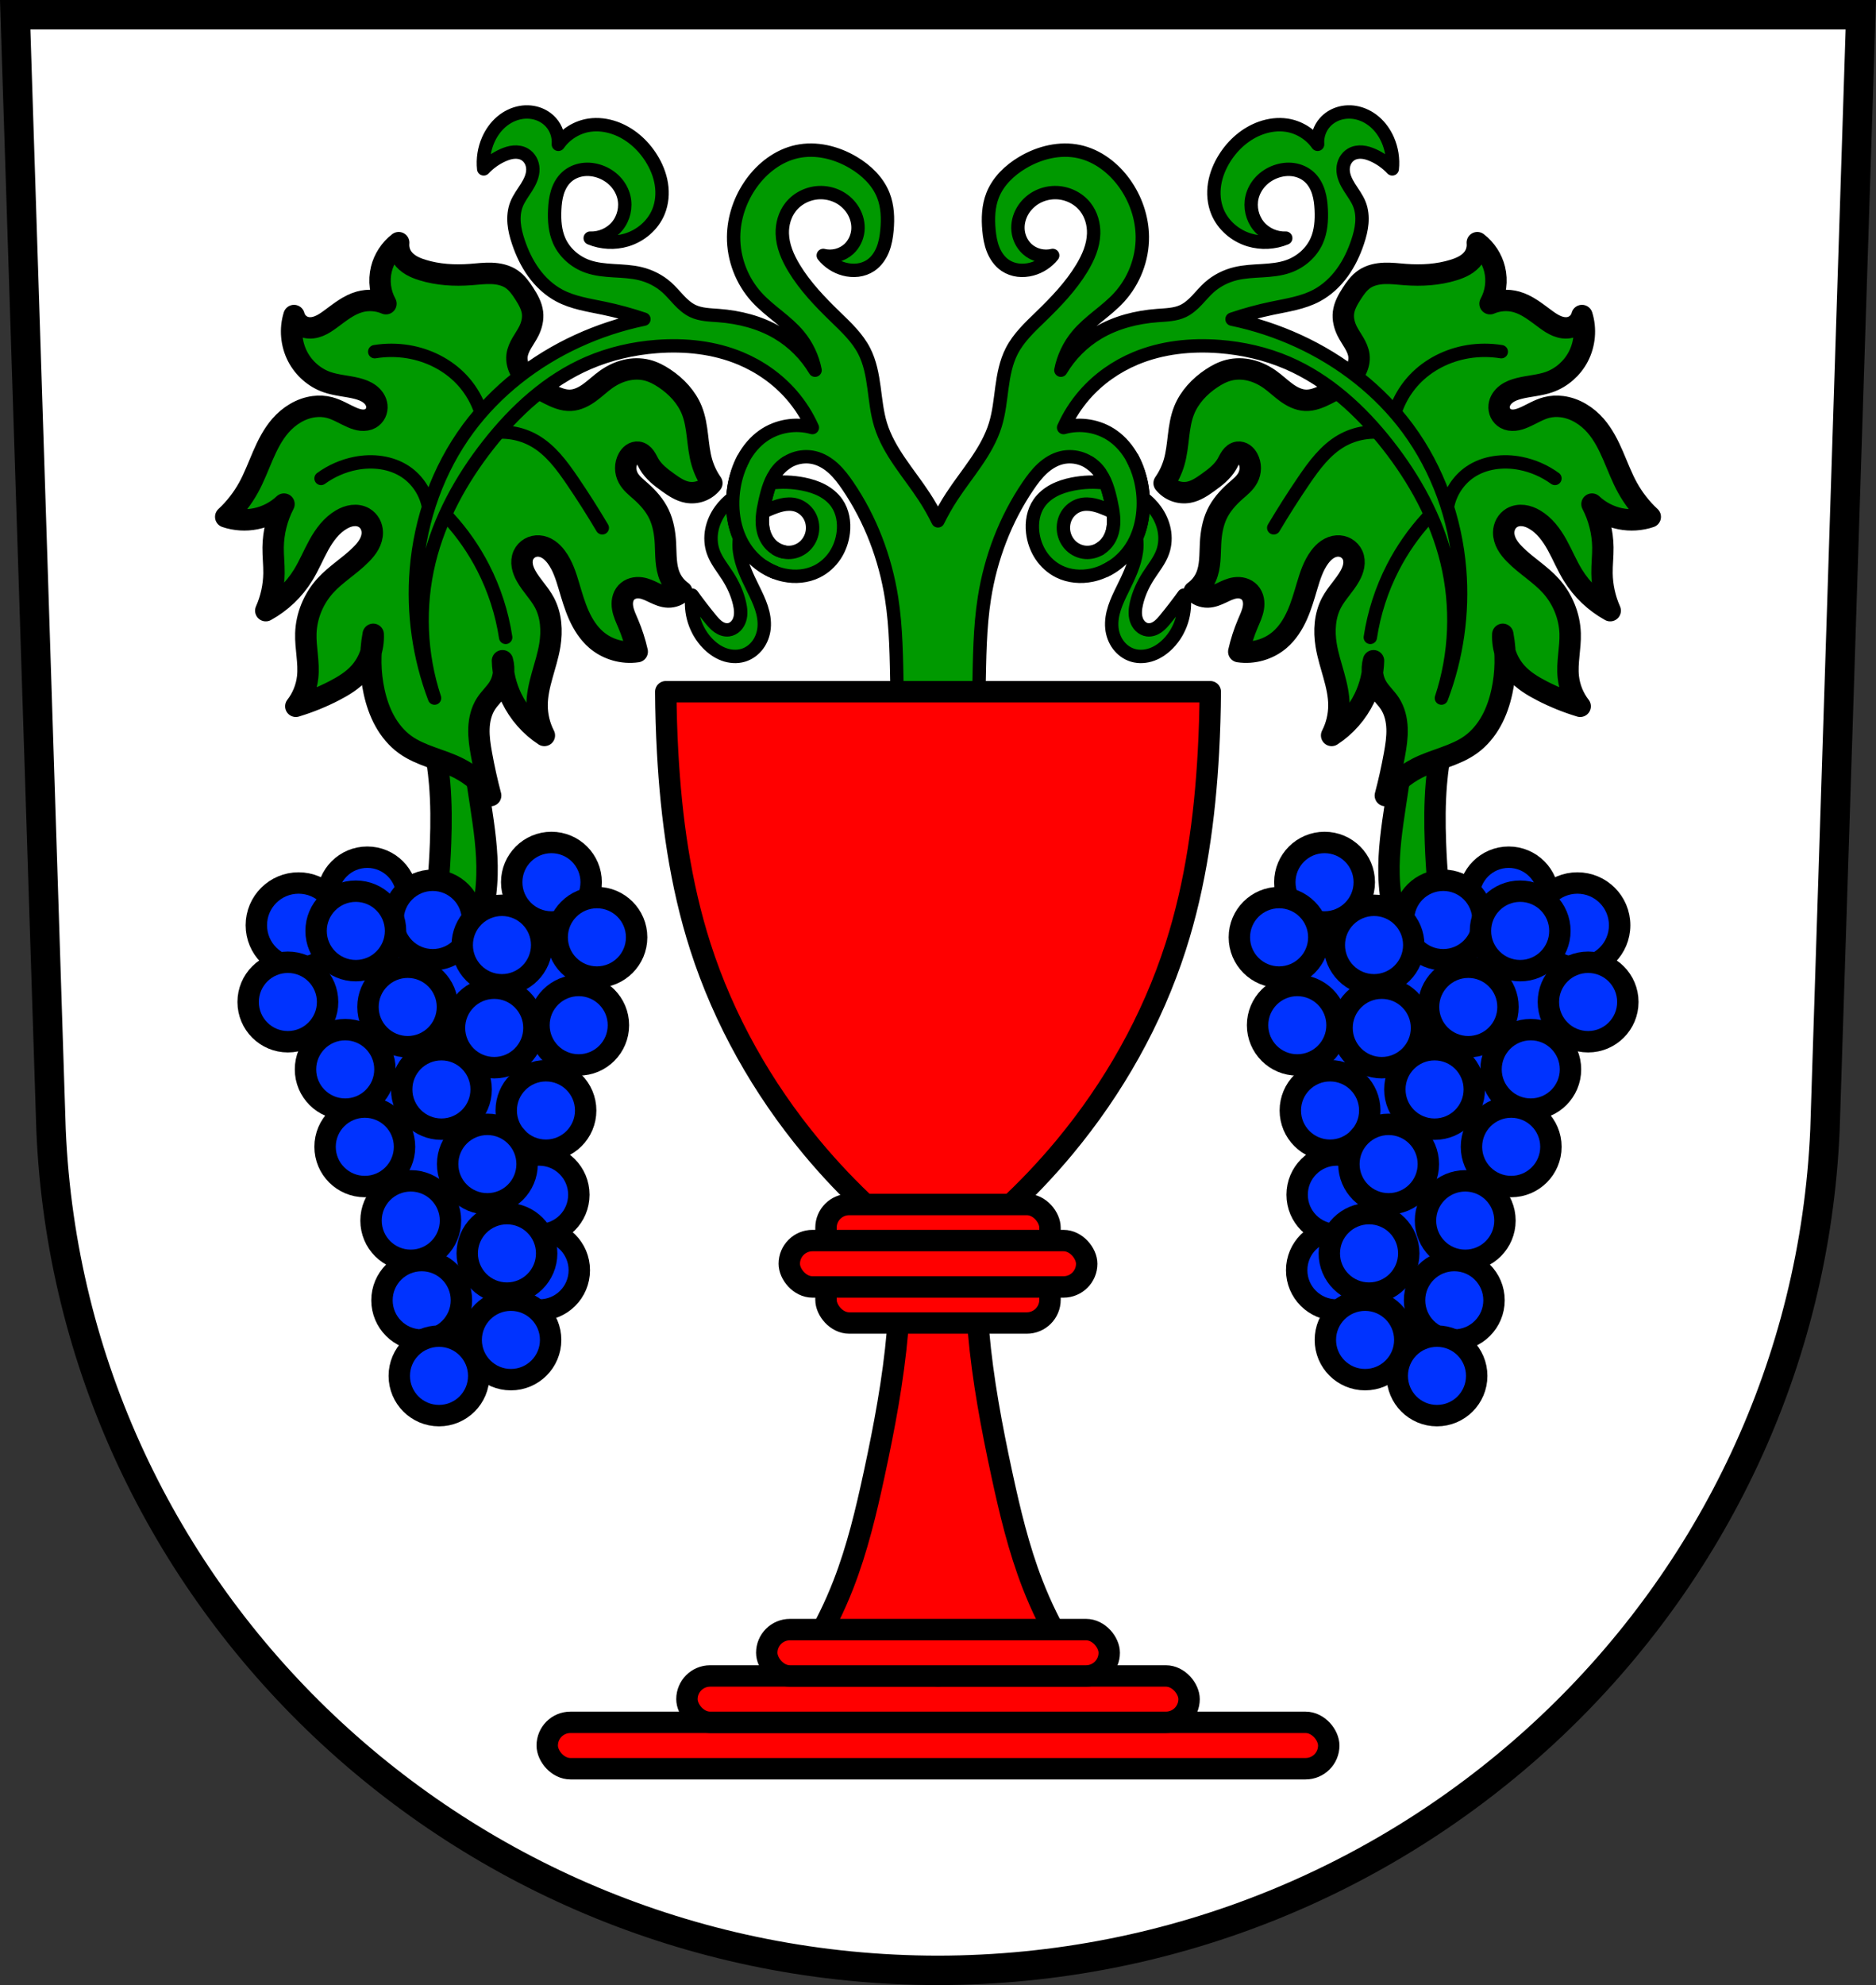<svg xmlns="http://www.w3.org/2000/svg" width="701.33" height="741.77" viewBox="0 0 701.334 741.769"><rect x="0" y="0" width="701.334" height="741.769" fill="#333333" stroke="none"/><g transform="translate(-33.16-15.478)"><g fill-rule="evenodd"><path d="m38.84 20.978l13.398 416.62c7.415 175.25 153.92 314.05 331.59 314.14 177.51-.215 324.07-139.06 331.59-314.14l13.398-416.62h-344.98z" fill="#fff" stroke="#000" stroke-width="11"/><g fill="#03f"><path d="m606 355.65l21.292 12.02c-.547 3.939-1.35 7.842-2.404 11.676-1.868 6.8-4.524 13.382-7.898 19.574-3.421 13.864-8.02 27.436-13.736 40.523-4.826 11.05-9.881 22.01-14.08 33.31l-8.929 24.04-4.808 18.888-12.706 1.717c-3.962-1.456-7.688-3.552-10.989-6.181-5.83-4.644-10.33-11.03-12.363-18.201-1.584-5.586-1.665-11.486-1.386-17.286.279-5.8.907-11.596.7-17.399-.332-9.306-2.798-18.381-4.808-27.473-.984-4.45-1.861-8.923-2.747-13.393-1.597-8.06-4.02-15.941-7.555-23.352l-7.212-15.11v-14.767l5.838-8.242 23.695 3.778 24.726-3.091c1.878-2.37 4.226-4.366 6.868-5.838 4.546-2.533 9.964-3.466 15.1-2.6 5.132.866 9.943 3.524 13.407 7.408"/><path d="m166.06 364.04l-21.292 12.02c.547 3.939 1.35 7.842 2.404 11.676 1.868 6.8 4.524 13.382 7.898 19.574 3.421 13.864 8.02 27.436 13.736 40.523 4.826 11.05 9.881 22.01 14.08 33.31l8.929 24.04 4.808 18.888 12.706 1.717c3.962-1.456 7.688-3.552 10.989-6.181 5.83-4.644 10.33-11.03 12.363-18.201 1.584-5.586 1.665-11.486 1.386-17.286-.279-5.8-.907-11.596-.7-17.399.332-9.306 2.798-18.381 4.808-27.473.984-4.45 1.861-8.923 2.747-13.393 1.597-8.06 4.02-15.941 7.555-23.352l7.212-15.11v-14.767l-5.838-8.242-23.695 3.778-24.726-3.091c-1.878-2.37-4.226-4.366-6.868-5.838-4.546-2.533-9.964-3.466-15.1-2.6-5.132.866-9.943 3.524-13.407 7.408"/></g><g stroke="#000"><g fill="#090" stroke-linejoin="round" stroke-width="8"><path d="m191.06 277.35c3.402 10.01 5.579 20.437 6.467 30.973.62 7.354.613 14.748.34 22.12-.384 10.361-1.293 20.702-2.723 30.971l13.955 8.85c3.786-8.802 5.876-18.329 6.125-27.908.228-8.781-1.074-17.521-2.383-26.21-1.795-11.915-3.61-23.827-5.445-35.736l-16.336-3.064zm385.54 0l-16.338 3.064c-1.835 11.909-3.65 23.821-5.445 35.736-1.309 8.686-2.611 17.426-2.383 26.21.249 9.579 2.341 19.11 6.127 27.908l13.955-8.85c-1.43-10.269-2.339-20.61-2.723-30.971-.273-7.375-.28-14.769.34-22.12.888-10.535 3.065-20.962 6.467-30.973z"/><path d="m230.88 157.89c-1.362-1.21-2.568-2.619-3.391-4.244-.823-1.625-1.247-3.477-1.034-5.286.201-1.701.948-3.289 1.811-4.769.863-1.479 1.854-2.886 2.614-4.421 1.042-2.103 1.636-4.477 1.361-6.807-.306-2.597-1.651-4.946-3.063-7.147-1.312-2.044-2.755-4.081-4.765-5.446-2.17-1.473-4.843-2.043-7.465-2.141-2.621-.098-5.236.244-7.851.439-6.06.452-12.237.103-18.04-1.702-1.44-.448-2.861-.988-4.161-1.752-1.3-.764-2.482-1.763-3.327-3.01-1.07-1.582-1.561-3.546-1.361-5.446-3.182 2.439-5.501 5.979-6.467 9.87-1.072 4.32-.451 9.04 1.702 12.933-3.084-1.34-6.631-1.585-9.87-.681-4.091 1.142-7.463 3.959-10.891 6.467-1.348.986-2.738 1.942-4.287 2.568-1.549.625-3.283.903-4.902.496-1.062-.267-2.049-.827-2.823-1.601-.774-.774-1.334-1.761-1.601-2.823-1.562 5.02-1.062 10.65 1.361 15.316 2.277 4.384 6.234 7.885 10.891 9.53 3.613 1.276 7.517 1.445 11.232 2.382 1.705.43 3.398 1.038 4.802 2.097.702.529 1.325 1.169 1.798 1.911.473.741.794 1.585.888 2.459.101.935-.062 1.898-.478 2.742-.416.843-1.085 1.562-1.904 2.023-1.026.578-2.25.741-3.421.622-1.172-.119-2.301-.503-3.386-.962-2.858-1.21-5.506-2.96-8.509-3.744-1.881-.491-3.858-.585-5.786-.34-4.896.621-9.355 3.422-12.593 7.147-2.857 3.286-4.828 7.241-6.556 11.237-1.728 3.997-3.251 8.095-5.356 11.907-2.237 4.05-5.121 7.741-8.509 10.891 3.576 1.207 7.47 1.457 11.171.716 3.955-.791 7.678-2.714 10.612-5.481-2.59 4.978-3.993 10.568-4.059 16.179-.038 3.231.359 6.456.315 9.687-.065 4.794-1.114 9.573-3.063 13.954 5.686-3.13 10.544-7.751 13.954-13.274 2.238-3.624 3.848-7.597 5.915-11.321 2.067-3.724 4.701-7.293 8.379-9.44 1.289-.752 2.704-1.321 4.186-1.497 1.482-.176 3.036.059 4.322.816.937.552 1.712 1.369 2.238 2.321.525.952.802 2.037.826 3.124.034 1.564-.45 3.11-1.208 4.478-.758 1.369-1.781 2.573-2.876 3.69-4.227 4.309-9.585 7.418-13.614 11.912-4.335 4.835-6.94 11.208-7.147 17.698-.175 5.456 1.284 10.912.681 16.337-.439 3.944-1.988 7.759-4.425 10.891 4.928-1.488 9.719-3.427 14.295-5.786 3.49-1.799 6.908-3.885 9.53-6.807 3.466-3.862 5.34-9.111 5.105-14.295-1.316 7.07-1.2 14.413.34 21.442.835 3.81 2.092 7.547 3.982 10.958 1.891 3.411 4.431 6.494 7.59 8.782 5.941 4.303 13.551 5.507 20.08 8.849 4.699 2.405 8.817 5.935 11.912 10.211-1.338-5.057-2.473-10.168-3.404-15.316-.582-3.218-1.085-6.476-.969-9.744.116-3.268.884-6.576 2.671-9.316 1.415-2.169 3.418-3.915 4.765-6.126 1.777-2.918 2.282-6.581 1.361-9.87.144 4.821 1.312 9.609 3.404 13.954 2.718 5.647 7 10.529 12.253 13.954-1.776-3.459-2.718-7.343-2.723-11.232-.001-7.676 3.522-14.889 4.765-22.463.887-5.401.54-11.171-2.042-15.996-1.887-3.528-4.859-6.375-6.807-9.87-.665-1.193-1.21-2.468-1.443-3.814-.233-1.346-.141-2.77.422-4.01.491-1.084 1.332-2 2.36-2.602 1.028-.599 2.238-.876 3.426-.801 1.313.083 2.58.587 3.668 1.326 1.088.739 2.01 1.707 2.799 2.758 2.397 3.183 3.628 7.07 4.765 10.891 1.087 3.652 2.132 7.331 3.682 10.812 1.55 3.48 3.64 6.784 6.528 9.269 4.155 3.575 9.895 5.233 15.316 4.425-.813-3.61-1.953-7.146-3.404-10.551-.804-1.888-1.712-3.764-2.051-5.788-.17-1.012-.192-2.056.017-3.061.209-1 .657-1.969 1.353-2.723.671-.727 1.557-1.241 2.507-1.518.949-.277 1.96-.321 2.939-.184 1.788.25 3.433 1.079 5.065 1.85 1.632.771 3.34 1.509 5.145 1.553 1.883.047 3.773-.71 5.105-2.042-1.924-1.378-3.47-3.28-4.425-5.446-1.72-3.901-1.472-8.336-1.702-12.593-.203-3.751-.821-7.539-2.443-10.927-1.57-3.278-4.03-6.06-6.746-8.473-1.753-1.553-3.678-3.03-4.765-5.105-.575-1.099-.889-2.335-.893-3.575-.004-1.24.302-2.482.893-3.572.375-.691.873-1.329 1.517-1.78.645-.451 1.446-.703 2.227-.602.518.067 1.01.285 1.435.59.425.305.784.693 1.093 1.115.617.844 1.031 1.815 1.556 2.719 1.681 2.894 4.426 4.991 7.147 6.939 2.189 1.567 4.499 3.128 7.147 3.612 1.686.308 3.454.154 5.061-.442 1.607-.595 3.049-1.63 4.128-2.962-1.665-2.381-2.936-5.04-3.744-7.828-1.836-6.341-1.286-13.273-3.744-19.4-1.977-4.928-5.794-8.965-10.211-11.912-1.994-1.33-4.144-2.471-6.467-3.063-2.615-.666-5.392-.614-8.02.017-2.624.631-5.095 1.83-7.3 3.386-2.135 1.507-4.02 3.342-6.129 4.884-2.109 1.542-4.535 2.813-7.144 2.944-2.866.145-5.608-1.087-8.168-2.382-2.647-1.339-5.269-2.795-7.488-4.765z"/></g><g fill="none" stroke-linecap="round" stroke-width="5"><path d="m214.18 174.58c-.995-6.422-3.974-12.522-8.427-17.255-5.259-5.589-12.491-9.195-20.06-10.433-4.11-.672-8.33-.672-12.44 0"/><path d="m193.31 204.68c-.978-5.163-4.08-9.89-8.427-12.841-5.417-3.678-12.438-4.483-18.86-3.21-4.619.915-9.03 2.847-12.841 5.618"/><path d="m222.2 253.64c-1.375-9.07-4.233-17.92-8.427-26.08-3.435-6.687-7.764-12.915-12.841-18.459-1.661-1.814-3.403-3.555-5.217-5.217"/><path d="m258.32 212.71c-3.56-6-7.308-11.89-11.236-17.656-3.869-5.681-8.094-11.409-14.04-14.847-5.158-2.98-11.418-3.999-17.255-2.809"/></g><path d="m536.77 157.89c1.362-1.21 2.568-2.619 3.391-4.244.823-1.625 1.247-3.477 1.034-5.286-.201-1.701-.948-3.289-1.811-4.769-.863-1.479-1.854-2.886-2.614-4.421-1.042-2.103-1.636-4.477-1.361-6.807.306-2.597 1.651-4.946 3.063-7.147 1.312-2.044 2.755-4.081 4.765-5.446 2.17-1.473 4.843-2.043 7.465-2.141 2.621-.098 5.236.244 7.851.439 6.06.452 12.237.103 18.04-1.702 1.44-.448 2.861-.988 4.161-1.752 1.3-.764 2.482-1.763 3.327-3.01 1.07-1.582 1.561-3.546 1.361-5.446 3.182 2.439 5.501 5.979 6.467 9.87 1.072 4.32.451 9.04-1.702 12.933 3.084-1.34 6.631-1.585 9.87-.681 4.091 1.142 7.463 3.959 10.891 6.467 1.348.986 2.738 1.942 4.287 2.568 1.549.625 3.283.903 4.902.496 1.062-.267 2.049-.827 2.823-1.601.774-.774 1.334-1.761 1.601-2.823 1.562 5.02 1.062 10.65-1.361 15.316-2.277 4.384-6.234 7.885-10.891 9.53-3.613 1.276-7.517 1.445-11.232 2.382-1.705.43-3.398 1.038-4.802 2.097-.702.529-1.325 1.169-1.798 1.911-.473.741-.794 1.585-.888 2.459-.101.935.062 1.898.478 2.742.416.843 1.085 1.562 1.904 2.023 1.026.578 2.25.741 3.421.622 1.172-.119 2.301-.503 3.386-.962 2.858-1.21 5.506-2.96 8.509-3.744 1.881-.491 3.858-.585 5.786-.34 4.896.621 9.355 3.422 12.593 7.147 2.857 3.286 4.828 7.241 6.556 11.237 1.728 3.997 3.251 8.095 5.356 11.907 2.237 4.05 5.121 7.741 8.509 10.891-3.576 1.207-7.47 1.457-11.171.716-3.955-.791-7.678-2.714-10.612-5.481 2.59 4.978 3.993 10.568 4.059 16.179.038 3.231-.359 6.456-.315 9.687.065 4.794 1.114 9.573 3.063 13.954-5.686-3.13-10.544-7.751-13.954-13.274-2.238-3.624-3.848-7.597-5.915-11.321-2.067-3.724-4.701-7.293-8.379-9.44-1.289-.752-2.704-1.321-4.186-1.497-1.482-.176-3.036.059-4.322.816-.937.552-1.712 1.369-2.238 2.321-.525.952-.802 2.037-.826 3.124-.034 1.564.45 3.11 1.208 4.478.758 1.369 1.781 2.573 2.876 3.69 4.227 4.309 9.585 7.418 13.614 11.912 4.335 4.835 6.94 11.208 7.147 17.698.175 5.456-1.284 10.912-.681 16.337.439 3.944 1.988 7.759 4.425 10.891-4.928-1.488-9.719-3.427-14.295-5.786-3.49-1.799-6.908-3.885-9.53-6.807-3.466-3.862-5.34-9.111-5.105-14.295 1.316 7.07 1.2 14.413-.34 21.442-.835 3.81-2.092 7.547-3.982 10.958-1.891 3.411-4.431 6.494-7.59 8.782-5.941 4.303-13.551 5.507-20.08 8.849-4.699 2.405-8.817 5.935-11.912 10.211 1.338-5.057 2.473-10.168 3.404-15.316.582-3.218 1.085-6.476.969-9.744-.116-3.268-.884-6.576-2.671-9.316-1.415-2.169-3.418-3.915-4.765-6.126-1.777-2.918-2.282-6.581-1.361-9.87-.144 4.821-1.312 9.609-3.404 13.954-2.718 5.647-7 10.529-12.253 13.954 1.776-3.459 2.718-7.343 2.723-11.232.001-7.676-3.522-14.889-4.765-22.463-.887-5.401-.54-11.171 2.042-15.996 1.887-3.528 4.859-6.375 6.807-9.87.665-1.193 1.21-2.468 1.443-3.814.233-1.346.141-2.77-.422-4.01-.491-1.084-1.332-2-2.36-2.602-1.028-.599-2.238-.876-3.426-.801-1.313.083-2.58.587-3.668 1.326-1.088.739-2.01 1.707-2.799 2.758-2.397 3.183-3.628 7.07-4.765 10.891-1.087 3.652-2.132 7.331-3.682 10.812-1.55 3.48-3.64 6.784-6.528 9.269-4.155 3.575-9.895 5.233-15.316 4.425.813-3.61 1.953-7.146 3.404-10.551.804-1.888 1.712-3.764 2.051-5.788.17-1.012.192-2.056-.017-3.061-.209-1-.657-1.969-1.353-2.723-.671-.727-1.557-1.241-2.507-1.518-.949-.277-1.96-.321-2.939-.184-1.788.25-3.433 1.079-5.065 1.85-1.632.771-3.34 1.509-5.145 1.553-1.883.047-3.773-.71-5.105-2.042 1.924-1.378 3.47-3.28 4.425-5.446 1.72-3.901 1.472-8.336 1.702-12.593.203-3.751.821-7.539 2.443-10.927 1.57-3.278 4.03-6.06 6.746-8.473 1.753-1.553 3.678-3.03 4.765-5.105.575-1.099.889-2.335.893-3.575.004-1.24-.302-2.482-.893-3.572-.375-.691-.873-1.329-1.517-1.78-.645-.451-1.446-.703-2.227-.602-.518.067-1.01.285-1.435.59-.425.305-.784.693-1.093 1.115-.617.844-1.031 1.815-1.556 2.719-1.681 2.894-4.426 4.991-7.147 6.939-2.189 1.567-4.499 3.128-7.147 3.612-1.686.308-3.454.154-5.061-.442-1.607-.595-3.049-1.63-4.128-2.962 1.665-2.381 2.936-5.04 3.744-7.828 1.836-6.341 1.286-13.273 3.744-19.4 1.977-4.928 5.794-8.965 10.211-11.912 1.994-1.33 4.144-2.471 6.467-3.063 2.615-.666 5.392-.614 8.02.017 2.624.631 5.095 1.83 7.3 3.386 2.135 1.507 4.02 3.342 6.129 4.884 2.109 1.542 4.535 2.813 7.144 2.944 2.866.145 5.608-1.087 8.168-2.382 2.647-1.339 5.269-2.795 7.488-4.765z" fill="#090" stroke-linejoin="round" stroke-width="8"/><g fill="none" stroke-linecap="round" stroke-width="5"><path d="m553.48 174.58c.995-6.422 3.974-12.522 8.427-17.255 5.259-5.589 12.491-9.195 20.06-10.433 4.11-.672 8.33-.672 12.44 0"/><path d="m574.34 204.68c.978-5.163 4.08-9.89 8.427-12.841 5.417-3.678 12.438-4.483 18.86-3.21 4.619.915 9.03 2.847 12.841 5.618"/><path d="m545.45 253.64c1.375-9.07 4.233-17.92 8.427-26.08 3.435-6.687 7.764-12.915 12.841-18.459 1.661-1.814 3.403-3.555 5.217-5.217"/><path d="m509.34 212.71c3.56-6 7.308-11.89 11.236-17.656 3.869-5.681 8.094-11.409 14.04-14.847 5.158-2.98 11.418-3.999 17.255-2.809"/></g></g></g><g stroke="#000" stroke-linejoin="round"><g fill="#f00" stroke-width="8"><g stroke-linecap="round"><rect width="292.17" height="17.328" x="237.74" y="659.06" rx="8.664"/><rect width="187.72" height="17.328" x="289.97" y="641.73" rx="8.664"/></g><path d="m369.7 487.7c.055 8.513-.292 17.03-1.037 25.51-1.567 17.827-4.892 35.454-8.664 52.947-3.02 14.02-6.35 28.03-11.551 41.39-3.178 8.168-7.05 16.07-11.553 23.584l46.93 10.59 46.93-10.59c-4.505-7.518-8.375-15.416-11.553-23.584-5.2-13.365-8.528-27.376-11.551-41.39-3.772-17.493-7.097-35.12-8.664-52.947-.746-8.481-1.092-16.996-1.037-25.51h-14.12-14.12z" fill-rule="evenodd"/><rect width="128.03" height="17.328" x="319.81" y="624.4" rx="8.664" stroke-linecap="round"/></g><path d="m230.64 57.32c-.386-.015-.772-.013-1.158.006-.515.025-1.029.08-1.537.164-2.734.451-5.304 1.733-7.402 3.543-2.098 1.81-3.729 4.132-4.85 6.666-1.503 3.399-2.096 7.197-1.701 10.893 2.01-2.156 4.455-3.904 7.146-5.105 1.293-.577 2.656-1.033 4.066-1.156 1.411-.123 2.878.102 4.102.814.94.547 1.712 1.368 2.234 2.322.522.954.797 2.038.83 3.125.075 2.469-1.062 4.809-2.379 6.898-1.317 2.089-2.855 4.072-3.748 6.375-.86 2.216-1.079 4.645-.879 7.01.2 2.368.807 4.684 1.559 6.939 1.363 4.092 3.219 8.04 5.752 11.533 2.533 3.49 5.762 6.515 9.564 8.549 5.118 2.738 10.996 3.577 16.678 4.764 5.068 1.058 10.07 2.423 14.975 4.084-8.555 1.774-16.907 4.521-24.846 8.17-16.01 7.358-30.37 18.503-40.842 32.674-11.279 15.264-17.863 33.837-19.4 52.754-1.32 16.237 1.025 32.761 6.809 47.99-5.413-16.383-6.13-34.29-2.043-51.05 3.887-15.944 11.987-30.659 22.12-43.566 10.06-12.815 22.472-24.19 37.438-30.631 8.07-3.476 16.763-5.457 25.527-6.127 10.609-.811 21.493.329 31.31 4.426 7.269 3.03 13.88 7.679 19.06 13.613 3.198 3.665 5.846 7.809 7.828 12.252-6.169-1.791-13.12-.63-18.379 3.064-3.073 2.161-5.548 5.116-7.344 8.416-1.795 3.3-2.924 6.938-3.547 10.643-.229 1.361-.377 2.743-.457 4.129 3.396-2.574 7.494-4.288 11.689-5.15.783-.161 1.572-.283 2.363-.391.698-1.695 1.57-3.299 2.742-4.713 1.616-1.949 3.75-3.472 6.135-4.322 2.385-.85 5.01-1.022 7.479-.443 2.73.641 5.194 2.169 7.258 4.068 2.064 1.899 3.758 4.164 5.336 6.482 8.497 12.484 13.981 26.947 16.336 41.863 1.774 11.236 1.798 22.663 2.043 34.04.146 6.809.372 13.618.68 20.422l14.635-2.725 14.635 2.725c.307-6.804.533-13.612.68-20.422.245-11.372.269-22.799 2.043-34.04 2.355-14.917 7.839-29.379 16.336-41.863 1.578-2.319 3.272-4.583 5.336-6.482 2.064-1.899 4.527-3.428 7.258-4.068 2.465-.578 5.094-.407 7.479.443 2.385.85 4.519 2.373 6.135 4.322 1.172 1.414 2.044 3.02 2.742 4.713.791.107 1.581.23 2.363.391 4.196.862 8.293 2.577 11.689 5.15-.08-1.386-.228-2.768-.457-4.129-.623-3.705-1.752-7.343-3.547-10.643-1.795-3.3-4.271-6.255-7.344-8.416-5.254-3.695-12.21-4.855-18.379-3.064 1.982-4.443 4.63-8.587 7.828-12.252 5.178-5.934 11.79-10.58 19.06-13.613 9.819-4.097 20.704-5.237 31.31-4.426 8.765.67 17.453 2.651 25.527 6.127 14.966 6.443 27.374 17.816 37.438 30.631 10.136 12.907 18.236 27.622 22.12 43.566 4.087 16.763 3.37 34.669-2.043 51.05 5.783-15.229 8.129-31.754 6.809-47.99-1.538-18.917-8.122-37.49-19.4-52.754-10.471-14.171-24.832-25.315-40.842-32.674-7.938-3.649-16.291-6.396-24.846-8.17 4.904-1.661 9.907-3.03 14.975-4.084 5.681-1.186 11.56-2.026 16.678-4.764 3.803-2.034 7.03-5.058 9.564-8.549 2.533-3.49 4.389-7.442 5.752-11.533.751-2.255 1.358-4.571 1.559-6.939.2-2.368-.019-4.798-.879-7.01-.893-2.303-2.431-4.286-3.748-6.375-1.317-2.089-2.454-4.43-2.379-6.898.033-1.087.308-2.171.83-3.125.522-.954 1.295-1.775 2.234-2.322 1.224-.712 2.691-.938 4.102-.814 1.411.123 2.773.579 4.066 1.156 2.691 1.202 5.137 2.949 7.146 5.105.395-3.696-.198-7.494-1.701-10.893-1.121-2.534-2.752-4.856-4.85-6.666-2.098-1.81-4.669-3.092-7.402-3.543-.508-.084-1.023-.139-1.537-.164-.386-.019-.772-.021-1.158-.006-1.157.044-2.308.24-3.41.596-1.96.633-3.762 1.774-5.127 3.316-1.955 2.208-2.962 5.23-2.723 8.17-2.682-3.811-6.964-6.457-11.572-7.148-3.191-.479-6.485-.049-9.529 1.021-5.655 1.988-10.416 6.16-13.613 11.23-1.872 2.968-3.25 6.277-3.801 9.742-.551 3.466-.252 7.093 1.078 10.34 2.079 5.074 6.663 8.965 11.912 10.551 4.436 1.34 9.333 1.095 13.613-.682-3.825.165-7.688-1.558-10.119-4.516-2.432-2.957-3.376-7.078-2.475-10.799.531-2.194 1.672-4.232 3.223-5.873 1.55-1.641 3.504-2.889 5.627-3.658 2.102-.762 4.386-1.059 6.6-.74 2.213.319 4.35 1.267 5.994 2.783 1.639 1.511 2.746 3.535 3.412 5.662.666 2.127.91 4.363 1.012 6.59.18 3.931-.099 7.979-1.701 11.572-1.984 4.449-5.959 7.902-10.551 9.529-3.139 1.113-6.502 1.41-9.826 1.613-3.324.203-6.678.324-9.914 1.109-3.636.883-7.078 2.616-9.871 5.105-1.648 1.469-3.057 3.182-4.576 4.783-1.519 1.601-3.185 3.116-5.178 4.066-2.966 1.414-6.37 1.454-9.646 1.701-7.729.584-15.455 2.515-22.12 6.467-5.719 3.389-10.564 8.237-13.953 13.955.921-4.732 3.049-9.224 6.127-12.934 4.518-5.447 10.881-9.07 15.654-14.295 5.577-6.105 8.748-14.356 8.672-22.625-.066-7.115-2.491-14.15-6.629-19.941-4.117-5.759-10.1-10.382-17.02-11.889-7.168-1.561-14.794.338-21.1 4.084-4.852 2.881-9.17 6.999-11.232 12.252-1.598 4.072-1.756 8.577-1.361 12.934.228 2.511.64 5.03 1.582 7.369.942 2.339 2.451 4.5 4.545 5.904 1.422.954 3.082 1.535 4.781 1.746 1.699.211 3.436.056 5.09-.385 3.061-.817 5.845-2.633 7.826-5.105-3.306.845-7.01-.081-9.529-2.383-1.914-1.749-3.127-4.228-3.402-6.807-.277-2.589.375-5.245 1.701-7.486 1.216-2.056 2.99-3.773 5.068-4.949 2.079-1.176 4.456-1.812 6.844-1.859 4.421-.087 8.869 1.949 11.572 5.447 2.148 2.78 3.155 6.357 3.063 9.869-.121 4.607-2.033 8.993-4.424 12.934-4.103 6.763-9.638 12.532-15.316 18.04-4.065 3.943-8.31 7.892-10.891 12.934-2.153 4.207-3.02 8.942-3.658 13.625-.637 4.683-1.077 9.427-2.469 13.943-3.101 10.07-10.579 18.07-16.336 26.887-1.884 2.887-3.582 5.894-5.105 8.986-1.523-3.093-3.221-6.099-5.105-8.986-5.757-8.821-13.235-16.82-16.336-26.887-1.391-4.517-1.832-9.261-2.469-13.943-.637-4.683-1.505-9.418-3.658-13.625-2.58-5.04-6.825-8.99-10.891-12.934-5.678-5.507-11.214-11.276-15.316-18.04-2.39-3.941-4.303-8.326-4.424-12.934-.092-3.512.914-7.089 3.063-9.869 2.704-3.499 7.152-5.534 11.572-5.447 2.388.047 4.765.683 6.844 1.859 2.079 1.176 3.852 2.894 5.068 4.949 1.326 2.241 1.978 4.897 1.701 7.486-.276 2.578-1.488 5.058-3.402 6.807-2.519 2.302-6.223 3.228-9.529 2.383 1.981 2.472 4.765 4.289 7.826 5.105 1.654.441 3.391.596 5.09.385 1.699-.211 3.359-.793 4.781-1.746 2.094-1.404 3.603-3.566 4.545-5.904.942-2.339 1.354-4.858 1.582-7.369.395-4.357.237-8.861-1.361-12.934-2.062-5.253-6.38-9.371-11.232-12.252-6.308-3.746-13.934-5.645-21.1-4.084-6.917 1.507-12.901 6.13-17.02 11.889-4.138 5.788-6.563 12.826-6.629 19.941-.076 8.269 3.095 16.52 8.672 22.625 4.773 5.225 11.136 8.848 15.654 14.295 3.078 3.71 5.206 8.202 6.127 12.934-3.389-5.719-8.235-10.566-13.953-13.955-6.668-3.952-14.394-5.883-22.12-6.467-3.276-.247-6.681-.287-9.646-1.701-1.993-.95-3.658-2.465-5.178-4.066-1.519-1.601-2.928-3.315-4.576-4.783-2.793-2.489-6.235-4.223-9.871-5.105-3.236-.786-6.59-.906-9.914-1.109-3.324-.203-6.687-.501-9.826-1.613-4.592-1.627-8.567-5.08-10.551-9.529-1.602-3.594-1.881-7.642-1.701-11.572.102-2.227.346-4.463 1.012-6.59.666-2.127 1.773-4.151 3.412-5.662 1.644-1.516 3.781-2.464 5.994-2.783 2.213-.319 4.497-.022 6.6.74 2.123.769 4.077 2.02 5.627 3.658 1.55 1.641 2.691 3.679 3.223 5.873.901 3.721-.043 7.841-2.475 10.799-2.432 2.957-6.294 4.681-10.119 4.516 4.28 1.776 9.177 2.02 13.613.682 5.249-1.586 9.833-5.477 11.912-10.551 1.33-3.247 1.629-6.874 1.078-10.34-.551-3.466-1.929-6.774-3.801-9.742-3.197-5.071-7.958-9.242-13.613-11.23-3.044-1.07-6.338-1.5-9.529-1.021-4.608.692-8.891 3.338-11.572 7.148.239-2.94-.768-5.962-2.723-8.17-1.365-1.542-3.167-2.683-5.127-3.316-1.102-.356-2.253-.552-3.41-.596zm229.88 144.18c.295 5.14-.469 10.359-2.529 14.996.277 1.653.256 3.377.029 5.04-.671 4.93-2.908 9.489-5.105 13.953-1.134 2.303-2.269 4.618-3.07 7.06-.802 2.439-1.264 5.02-1.014 7.58.222 2.264 1.018 4.482 2.373 6.309 1.355 1.827 3.277 3.246 5.455 3.9 2.349.705 4.924.506 7.225-.344 2.301-.85 4.339-2.322 6.05-4.08 4.563-4.691 6.77-11.569 5.787-18.04-2.177 3.02-4.447 5.971-6.807 8.85-.878 1.071-1.783 2.144-2.912 2.947-1.129.803-2.521 1.32-3.895 1.137-.997-.133-1.93-.632-2.646-1.338-.716-.706-1.222-1.61-1.52-2.57-.596-1.921-.37-4 .08-5.961.834-3.633 2.413-7.07 4.426-10.211 1.928-3.01 4.288-5.81 5.445-9.189.873-2.548 1.01-5.33.498-7.975-.509-2.645-1.651-5.153-3.221-7.342-1.299-1.812-2.881-3.381-4.648-4.721zm-2.529 14.996c-.225-1.34-.642-2.635-1.332-3.809-1.01-1.713-2.522-3.086-4.193-4.162-1.025-.66-2.116-1.202-3.225-1.711.135.952.239 1.907.262 2.869.055 2.317-.304 4.681-1.352 6.748-.853 1.684-2.162 3.143-3.775 4.123-1.614.98-3.532 1.47-5.414 1.322-2.03-.159-3.989-1.061-5.451-2.479-1.462-1.417-2.423-3.335-2.717-5.35-.305-2.092.112-4.292 1.211-6.098 1.099-1.806 2.88-3.198 4.914-3.773 1.694-.479 3.507-.397 5.227-.019 1.719.377 3.361 1.042 4.984 1.723.709.297 1.412.613 2.111.934-.19-1.341-.455-2.675-.75-3.998-.516-2.319-1.121-4.665-2.023-6.857-4.073-.552-8.238-.41-12.271.391-2.428.482-4.823 1.205-7.01 2.357-2.19 1.153-4.174 2.753-5.578 4.791-2.155 3.127-2.817 7.118-2.383 10.891.351 3.047 1.389 6.02 3.08 8.584 1.691 2.559 4.04 4.69 6.789 6.05 3.752 1.857 8.157 2.223 12.254 1.361 5.574-1.173 10.598-4.586 13.953-9.189 1.072-1.471 1.96-3.05 2.693-4.699zm-136.81-20.537c-.903 2.192-1.507 4.538-2.023 6.857-.295 1.323-.56 2.657-.75 3.998.699-.321 1.402-.636 2.111-.934 1.623-.681 3.265-1.345 4.984-1.723 1.719-.377 3.533-.459 5.227.019 2.034.575 3.815 1.967 4.914 3.773 1.099 1.806 1.516 4.01 1.211 6.098-.294 2.01-1.254 3.933-2.717 5.35-1.462 1.417-3.421 2.32-5.451 2.479-1.882.147-3.8-.342-5.414-1.322-1.614-.98-2.922-2.439-3.775-4.123-1.047-2.067-1.407-4.431-1.352-6.748.023-.962.127-1.917.262-2.869-1.108.509-2.2 1.051-3.225 1.711-1.671 1.076-3.186 2.449-4.193 4.162-.69 1.174-1.107 2.469-1.332 3.809.733 1.65 1.621 3.228 2.693 4.699 3.355 4.603 8.379 8.02 13.953 9.189 4.097.862 8.502.496 12.254-1.361 2.749-1.361 5.098-3.492 6.789-6.05 1.691-2.559 2.729-5.537 3.08-8.584.434-3.773-.228-7.763-2.383-10.891-1.404-2.038-3.388-3.638-5.578-4.791-2.19-1.153-4.586-1.875-7.01-2.357-4.03-.801-8.199-.942-12.271-.391zm-11.523 20.537c-2.06-4.637-2.825-9.856-2.529-14.996-1.768 1.34-3.349 2.909-4.648 4.721-1.57 2.189-2.711 4.697-3.221 7.342-.509 2.645-.375 5.427.498 7.975 1.157 3.379 3.517 6.183 5.445 9.189 2.01 3.138 3.591 6.578 4.426 10.211.45 1.96.676 4.04.08 5.961-.298.96-.803 1.865-1.52 2.57-.716.706-1.65 1.205-2.646 1.338-1.373.183-2.766-.334-3.895-1.137-1.129-.803-2.034-1.876-2.912-2.947-2.36-2.879-4.63-5.831-6.807-8.85-.983 6.47 1.224 13.348 5.787 18.04 1.71 1.758 3.748 3.23 6.05 4.08 2.301.85 4.875 1.049 7.225.344 2.178-.654 4.1-2.073 5.455-3.9 1.355-1.827 2.151-4.045 2.373-6.309.251-2.555-.212-5.141-1.014-7.58-.802-2.439-1.937-4.753-3.07-7.06-2.197-4.465-4.434-9.02-5.105-13.953-.227-1.664-.248-3.388.029-5.04zm74.17 70.38c.226.458.445.919.68 1.373h-.68-.68c.234-.454.454-.915.68-1.373z" fill="#090" fill-rule="evenodd" stroke-width="5"/></g><g fill-rule="evenodd"><g fill="#090"><path d="m308.32 193.96c-.649 2.462-1.042 4.992-1.184 7.535-.105 1.883-.073 3.775.114 5.652.186 1.867.527 3.72 1.04 5.525 1.24 4.364 3.525 8.462 6.774 11.628.982.957 2.049 1.828 3.184 2.599l5.03-6.35c-2.189-1.557-3.846-3.847-4.64-6.412-1.134-3.661-.508-7.635.525-11.326 1.127-4.03 2.731-7.918 4.766-11.57l-14.446-.919c-.451 1.191-.84 2.406-1.165 3.638"/><path d="m459.34 193.96c.649 2.462 1.042 4.992 1.184 7.535.105 1.883.073 3.775-.114 5.652-.186 1.867-.527 3.72-1.04 5.525-1.24 4.364-3.525 8.462-6.774 11.628-.982.957-2.049 1.828-3.184 2.599l-5.03-6.35c2.189-1.557 3.846-3.847 4.64-6.412 1.134-3.661.508-7.635-.525-11.326-1.127-4.03-2.731-7.918-4.766-11.57l14.446-.919c.451 1.191.84 2.406 1.165 3.638"/></g><path d="m282.06 273.95c.045 7.492.271 14.982.68 22.463 1.348 24.651 4.708 49.33 12.254 72.834 8.777 27.34 23.17 52.791 41.521 74.879 13.742 16.543 29.701 31.24 47.32 43.578 17.615-12.337 33.575-27.04 47.32-43.578 18.348-22.09 32.745-47.538 41.521-74.879 7.546-23.506 10.906-48.18 12.254-72.834.409-7.481.635-14.971.68-22.463h-101.77-101.77z" fill="#f00" stroke="#000" stroke-linejoin="round" stroke-width="8"/></g><g stroke="#000"><g fill="#f00" stroke-linejoin="round" stroke-linecap="round" stroke-width="8"><rect width="83.75" height="44.28" x="341.95" y="465.56" rx="8.664"/><rect width="111.19" height="17.328" x="328.23" y="479.04" rx="8.664"/></g><g fill="none" fill-rule="evenodd" stroke-width="5"><path d="m323.18 229.47c-3.02-1.143-5.808-2.915-8.123-5.17-2.281-2.221-4.102-4.902-5.399-7.809-1.691-3.791-2.488-7.948-2.582-12.1-.053-2.352.116-4.709.51-7.03.628-3.701 1.829-7.305 3.547-10.643"/><g stroke-linecap="round"><path d="m327.12 188.39c-1.197.788-2.277 1.753-3.193 2.855-2.693 3.239-3.848 7.459-4.766 11.57-.832 3.727-1.524 7.64-.525 11.326.51 1.881 1.468 3.657 2.859 5.02 1.262 1.239 2.87 2.122 4.593 2.523"/><path d="m440.47 188.35c1.222.795 2.324 1.775 3.256 2.896 2.694 3.238 3.854 7.458 4.766 11.57.826 3.727 1.505 7.636.525 11.326-.21.79-.494 1.561-.865 2.289-.856 1.681-2.176 3.123-3.775 4.123"/><path d="m456.52 186.73c1.198 2.301 2.145 4.732 2.82 7.237.966 3.585 1.372 7.318 1.219 11.03-.163 3.948-.965 7.89-2.564 11.503-.732 1.654-1.629 3.237-2.693 4.699-2.291 3.15-5.363 5.727-8.862 7.436"/></g></g><g transform="translate(822.51)" fill="#03f" stroke-linejoin="round" stroke-linecap="round" stroke-width="8"><circle cx="-652.04" cy="350.63" r="14.851"/><circle cx="-583.2" cy="345.13" r="14.851"/><circle cx="-677.73" cy="361.21" r="15.787"/><circle cx="-681.73" cy="389.89" r="14.851"/><circle cx="-660.29" cy="415.07" r="14.851"/><circle cx="-652.97" cy="444" r="14.851"/><circle cx="-635.79" cy="471.57" r="14.851"/><circle cx="-631.7" cy="501.35" r="14.851"/><circle cx="-587.63" cy="490.12" r="14.851"/><circle cx="-598.35" cy="516.16" r="14.851"/><circle cx="-625.23" cy="529.6" r="14.851"/><circle cx="-587.8" cy="461.91" r="14.851"/><circle cx="-585.25" cy="430.43" r="14.851"/><circle cx="-573.01" cy="398.56" r="14.851"/><circle cx="-566.2" cy="365.72" r="14.851"/><circle cx="-627.57" cy="359.25" r="14.851"/><circle cx="-636.93" cy="391.75" r="14.851"/><circle cx="-656.33" cy="363.33" r="14.851"/><circle cx="-601.7" cy="368.61" r="14.851"/><circle cx="-604.59" cy="399.58" r="14.851"/><circle cx="-624.33" cy="422.56" r="14.851"/><circle cx="-607.15" cy="450.46" r="14.851"/><circle cx="-599.83" cy="483.82" r="14.851"/><g transform="matrix(-1 0 0 1-877.37 0)"><circle cx="-652.04" cy="350.63" r="14.851"/><circle cx="-583.2" cy="345.13" r="14.851"/><circle cx="-677.73" cy="361.21" r="15.787"/><circle cx="-681.73" cy="389.89" r="14.851"/><circle cx="-660.29" cy="415.07" r="14.851"/><circle cx="-652.97" cy="444" r="14.851"/><circle cx="-635.79" cy="471.57" r="14.851"/><circle cx="-631.7" cy="501.35" r="14.851"/><circle cx="-587.63" cy="490.12" r="14.851"/><circle cx="-598.35" cy="516.16" r="14.851"/><circle cx="-625.23" cy="529.6" r="14.851"/><circle cx="-587.8" cy="461.91" r="14.851"/><circle cx="-585.25" cy="430.43" r="14.851"/><circle cx="-573.01" cy="398.56" r="14.851"/><circle cx="-566.2" cy="365.72" r="14.851"/><circle cx="-627.57" cy="359.25" r="14.851"/><circle cx="-636.93" cy="391.75" r="14.851"/><circle cx="-656.33" cy="363.33" r="14.851"/><circle cx="-601.7" cy="368.61" r="14.851"/><circle cx="-604.59" cy="399.58" r="14.851"/><circle cx="-624.33" cy="422.56" r="14.851"/><circle cx="-607.15" cy="450.46" r="14.851"/><circle cx="-599.83" cy="483.82" r="14.851"/></g></g></g></g></svg>